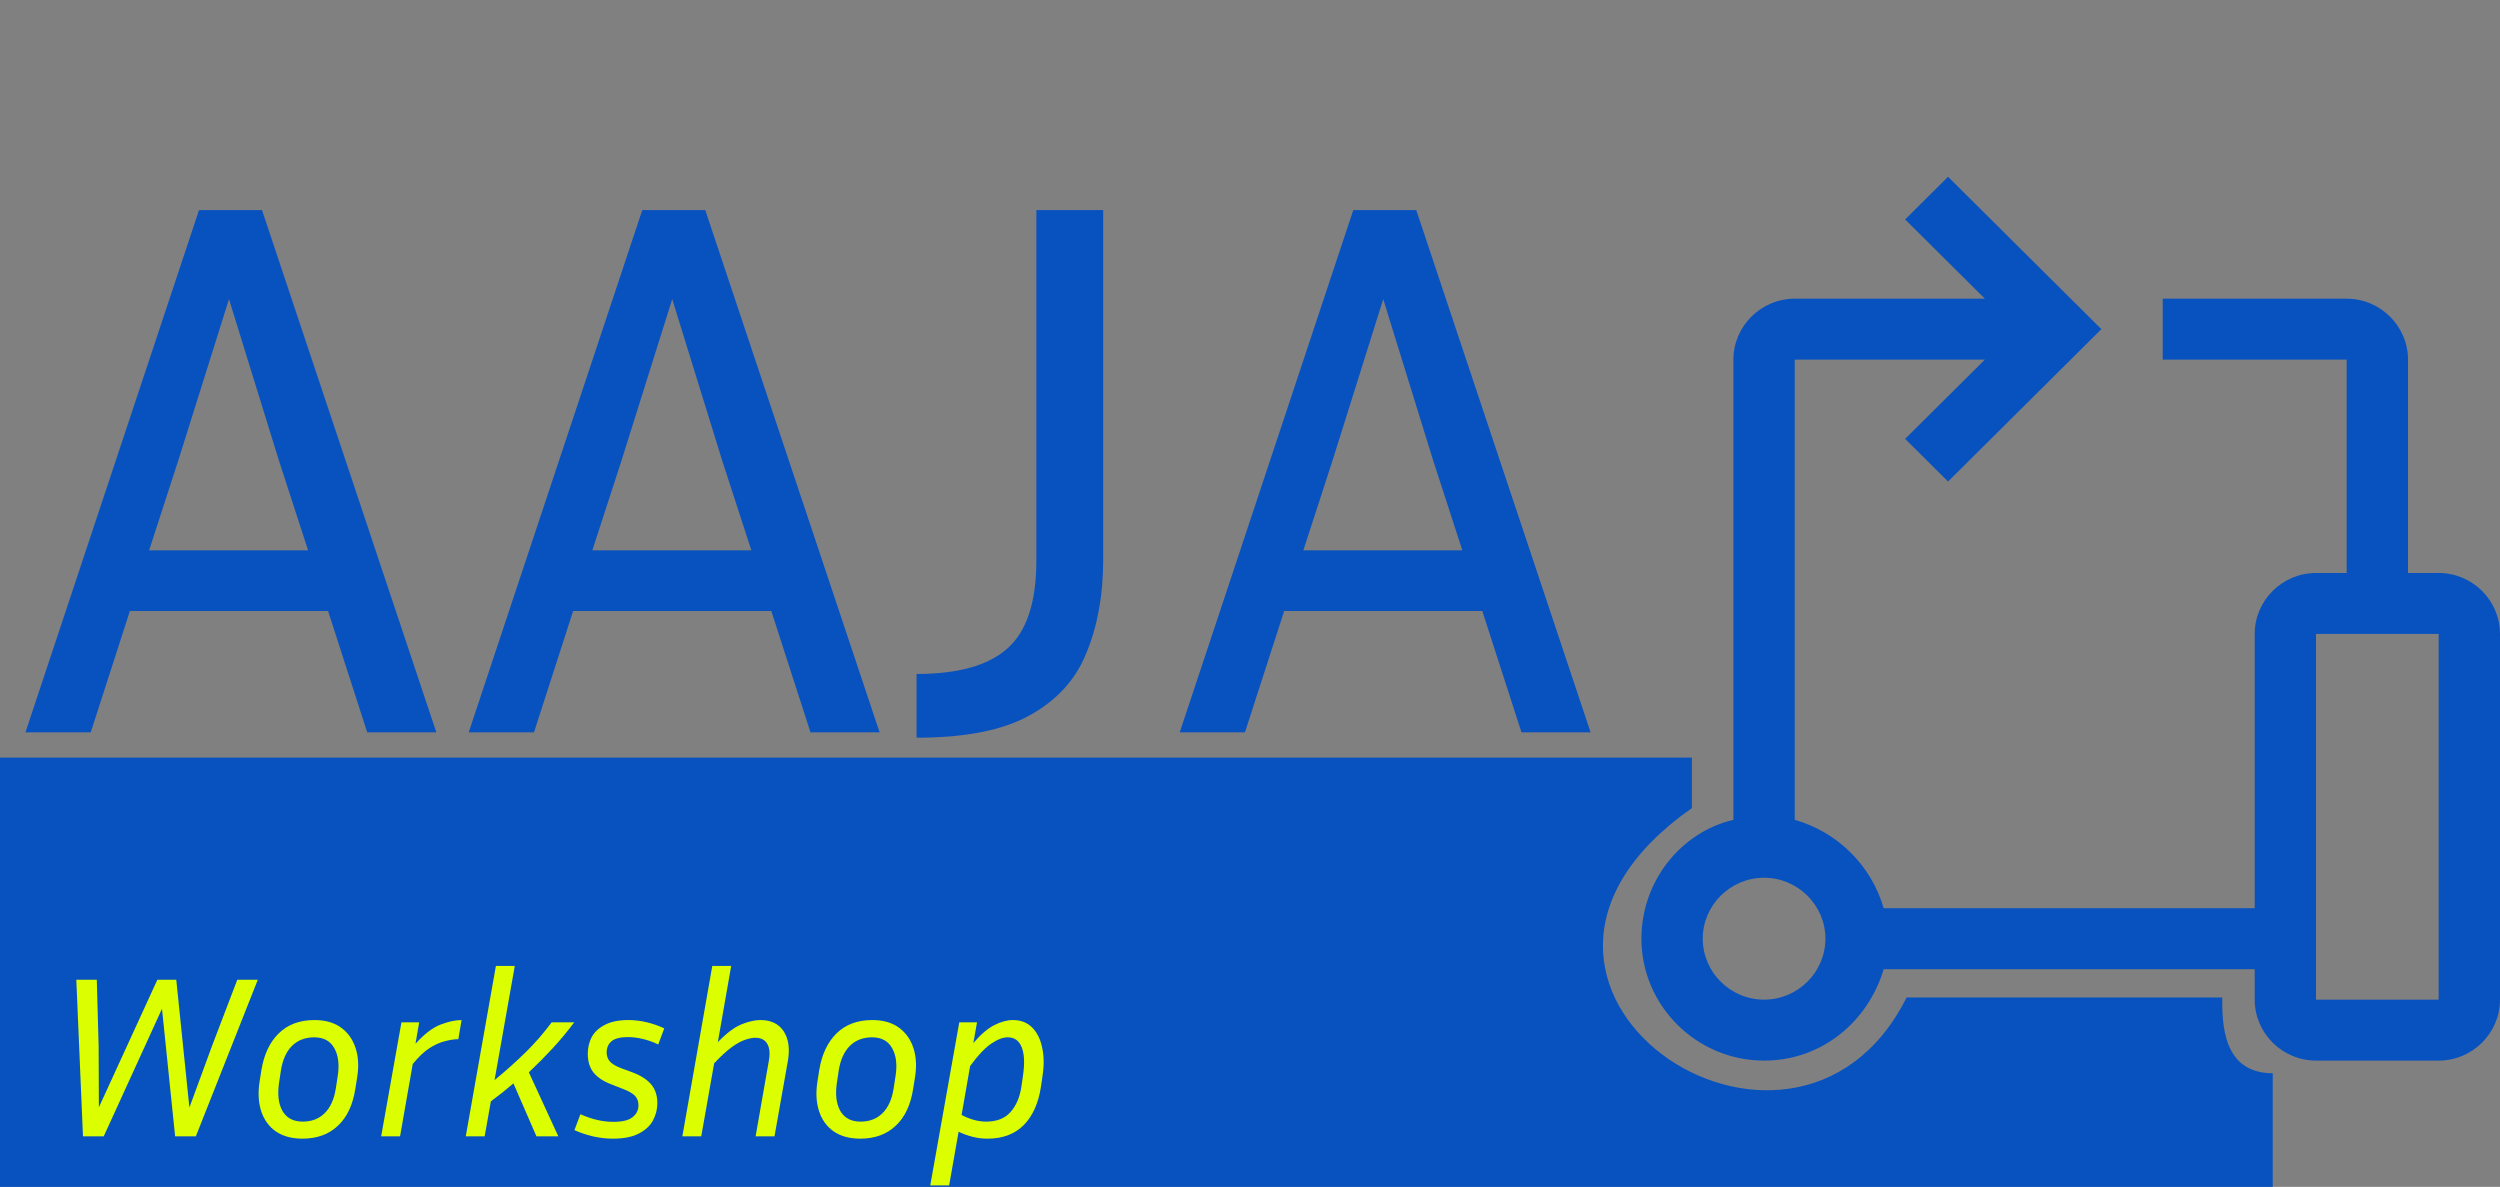 <svg width="99" height="47" viewBox="0 0 99 47" fill="none" xmlns="http://www.w3.org/2000/svg">
<rect x="0" y="0" width="99" height="47" fill="#808080" stroke="none"/>
<path d="M0 47V30H67V32C57 39 71 48.5 75.5 39.5H88C88 40.5 88 42.5 90 42.5V47H0Z" fill="#0852BF"/>
<path d="M14.542 29L12.991 24.195H5.144L3.593 29H1.008L7.881 8.319H10.375L17.279 29H14.542ZM7.06 18.234L5.905 21.792H12.2L11.044 18.234L9.068 11.847L7.06 18.234ZM32.095 29L30.544 24.195H22.697L21.146 29H18.561L25.434 8.319H27.928L34.832 29H32.095ZM24.613 18.234L23.457 21.792H29.753L28.597 18.234L26.62 11.847L24.613 18.234ZM36.296 29.213V26.689C37.938 26.689 39.135 26.354 39.885 25.685C40.655 25.016 41.04 23.85 41.04 22.188V8.319H43.686V22.188C43.686 23.566 43.463 24.793 43.017 25.867C42.592 26.922 41.841 27.743 40.767 28.331C39.712 28.919 38.222 29.213 36.296 29.213ZM60.25 29L58.699 24.195H50.853L49.301 29H46.717L53.59 8.319H56.084L62.987 29H60.25ZM52.769 18.234L51.613 21.792H57.908L56.753 18.234L54.776 11.847L52.769 18.234Z" fill="#0852BF"/>
<path d="M3.906 41.425L3.915 43.851L6.232 38.798H6.98L7.5 43.86L8.394 41.425L9.397 38.798H10.209L7.755 45H6.935L6.415 39.947L4.107 45H3.286L3.022 38.798H3.833L3.906 41.425ZM14.146 42.647L14.073 43.103C13.976 43.747 13.745 44.24 13.38 44.58C13.021 44.921 12.553 45.091 11.975 45.091C11.55 45.091 11.197 44.994 10.917 44.799C10.643 44.605 10.452 44.337 10.342 43.997C10.233 43.656 10.212 43.27 10.279 42.838L10.352 42.373C10.455 41.753 10.683 41.269 11.036 40.923C11.395 40.57 11.866 40.394 12.45 40.394C12.881 40.394 13.234 40.494 13.508 40.695C13.781 40.895 13.973 41.166 14.082 41.507C14.192 41.841 14.213 42.221 14.146 42.647ZM13.371 42.629C13.444 42.172 13.401 41.801 13.243 41.516C13.085 41.224 12.817 41.078 12.44 41.078C12.088 41.078 11.796 41.19 11.565 41.415C11.34 41.64 11.194 41.96 11.127 42.373L11.054 42.856C10.981 43.325 11.024 43.702 11.182 43.987C11.346 44.273 11.613 44.416 11.984 44.416C12.337 44.416 12.626 44.307 12.851 44.088C13.082 43.863 13.231 43.535 13.298 43.103L13.371 42.629ZM18.15 41.151C18.01 41.151 17.843 41.175 17.648 41.224C17.454 41.266 17.244 41.358 17.019 41.498C16.8 41.637 16.575 41.85 16.344 42.136L15.842 45H15.094L15.897 40.485H16.599L16.453 41.333C16.8 40.95 17.128 40.698 17.439 40.576C17.755 40.455 18.034 40.394 18.278 40.394L18.15 41.151ZM21.244 45L20.332 42.902C20.198 43.018 20.055 43.136 19.903 43.258C19.751 43.373 19.596 43.492 19.438 43.614L19.192 45H18.444L19.638 38.25H20.386L19.584 42.774C20.04 42.397 20.45 42.029 20.815 41.671C21.186 41.306 21.53 40.911 21.846 40.485H22.74C22.46 40.856 22.174 41.2 21.882 41.516C21.59 41.832 21.277 42.148 20.943 42.464L22.11 45H21.244ZM24.288 44.425C24.641 44.425 24.894 44.365 25.046 44.243C25.204 44.121 25.283 43.963 25.283 43.769C25.283 43.611 25.234 43.483 25.137 43.386C25.04 43.288 24.875 43.197 24.644 43.112L24.206 42.939C23.896 42.823 23.662 42.668 23.504 42.473C23.352 42.279 23.276 42.033 23.276 41.735C23.276 41.491 23.328 41.269 23.431 41.069C23.541 40.868 23.714 40.707 23.951 40.585C24.188 40.458 24.498 40.394 24.881 40.394C25.35 40.394 25.824 40.503 26.304 40.722L26.067 41.361C25.848 41.257 25.642 41.184 25.447 41.142C25.252 41.093 25.058 41.069 24.863 41.069C24.565 41.069 24.349 41.123 24.216 41.233C24.088 41.342 24.024 41.491 24.024 41.68C24.024 41.814 24.064 41.929 24.143 42.026C24.228 42.124 24.371 42.212 24.571 42.291L25.018 42.455C25.353 42.577 25.605 42.735 25.775 42.929C25.945 43.124 26.031 43.376 26.031 43.687C26.031 43.924 25.973 44.152 25.857 44.371C25.742 44.584 25.553 44.757 25.292 44.891C25.037 45.024 24.696 45.091 24.27 45.091C23.766 45.091 23.258 44.979 22.747 44.754L22.984 44.124C23.221 44.228 23.446 44.304 23.659 44.352C23.872 44.401 24.082 44.425 24.288 44.425ZM29.913 41.096C29.797 41.096 29.66 41.123 29.502 41.178C29.35 41.227 29.174 41.324 28.973 41.47C28.773 41.616 28.542 41.829 28.28 42.109L27.769 45H27.021L28.207 38.25H28.955L28.426 41.269C28.773 40.911 29.083 40.677 29.356 40.567C29.636 40.452 29.889 40.394 30.113 40.394C30.533 40.394 30.84 40.543 31.035 40.841C31.229 41.139 31.284 41.531 31.199 42.017L30.67 45H29.922L30.433 42.081C30.5 41.753 30.484 41.507 30.387 41.342C30.296 41.178 30.138 41.096 29.913 41.096ZM36.236 42.647L36.163 43.103C36.066 43.747 35.835 44.24 35.47 44.58C35.111 44.921 34.643 45.091 34.066 45.091C33.64 45.091 33.287 44.994 33.008 44.799C32.734 44.605 32.542 44.337 32.433 43.997C32.323 43.656 32.302 43.27 32.369 42.838L32.442 42.373C32.545 41.753 32.773 41.269 33.126 40.923C33.485 40.57 33.956 40.394 34.54 40.394C34.972 40.394 35.324 40.494 35.598 40.695C35.872 40.895 36.063 41.166 36.173 41.507C36.282 41.841 36.303 42.221 36.236 42.647ZM35.461 42.629C35.534 42.172 35.492 41.801 35.333 41.516C35.175 41.224 34.908 41.078 34.531 41.078C34.178 41.078 33.886 41.19 33.655 41.415C33.43 41.64 33.284 41.96 33.217 42.373L33.144 42.856C33.071 43.325 33.114 43.702 33.272 43.987C33.436 44.273 33.704 44.416 34.075 44.416C34.427 44.416 34.716 44.307 34.941 44.088C35.172 43.863 35.321 43.535 35.388 43.103L35.461 42.629ZM39.109 45.091C38.903 45.091 38.705 45.067 38.516 45.018C38.328 44.97 38.142 44.903 37.96 44.818L37.586 46.943H36.838L37.987 40.485H38.69L38.544 41.306C38.836 40.965 39.112 40.728 39.374 40.594C39.635 40.461 39.882 40.394 40.113 40.394C40.417 40.394 40.666 40.488 40.861 40.677C41.055 40.865 41.189 41.123 41.262 41.452C41.341 41.78 41.35 42.154 41.289 42.574L41.225 43.012C41.128 43.674 40.9 44.188 40.541 44.553C40.183 44.912 39.705 45.091 39.109 45.091ZM39.903 41.078C39.714 41.078 39.495 41.163 39.246 41.333C38.997 41.504 38.72 41.798 38.416 42.218L38.079 44.152C38.413 44.328 38.738 44.416 39.055 44.416C39.468 44.416 39.787 44.292 40.012 44.042C40.243 43.787 40.389 43.443 40.45 43.012L40.514 42.574C40.581 42.093 40.563 41.725 40.459 41.47C40.356 41.209 40.17 41.078 39.903 41.078Z" fill="#DBFF00"/>
<path d="M96.571 22.69H95.357V14.241C95.357 12.914 94.264 11.828 92.929 11.828H85.643V14.241H92.929V22.69H91.714C90.379 22.69 89.286 23.776 89.286 25.103V35.965H74.593C74.107 34.276 72.771 32.948 71.071 32.465V14.241H78.6L75.443 17.379L77.143 19.069L83.214 13.034L77.143 7L75.443 8.69L78.6 11.828H71.071C69.736 11.828 68.643 12.914 68.643 14.241V32.465C66.579 32.948 65 34.879 65 37.172C65 39.828 67.186 42 69.857 42C72.164 42 73.986 40.431 74.593 38.379H89.286V39.586C89.286 40.914 90.379 42 91.714 42H96.571C97.907 42 99 40.914 99 39.586V25.103C99 23.776 97.907 22.69 96.571 22.69ZM69.857 39.586C68.521 39.586 67.429 38.5 67.429 37.172C67.429 35.845 68.521 34.759 69.857 34.759C71.193 34.759 72.286 35.845 72.286 37.172C72.286 38.5 71.193 39.586 69.857 39.586ZM91.714 39.586V25.103H96.571V39.586H91.714Z" fill="#0852BF"/>
</svg>
